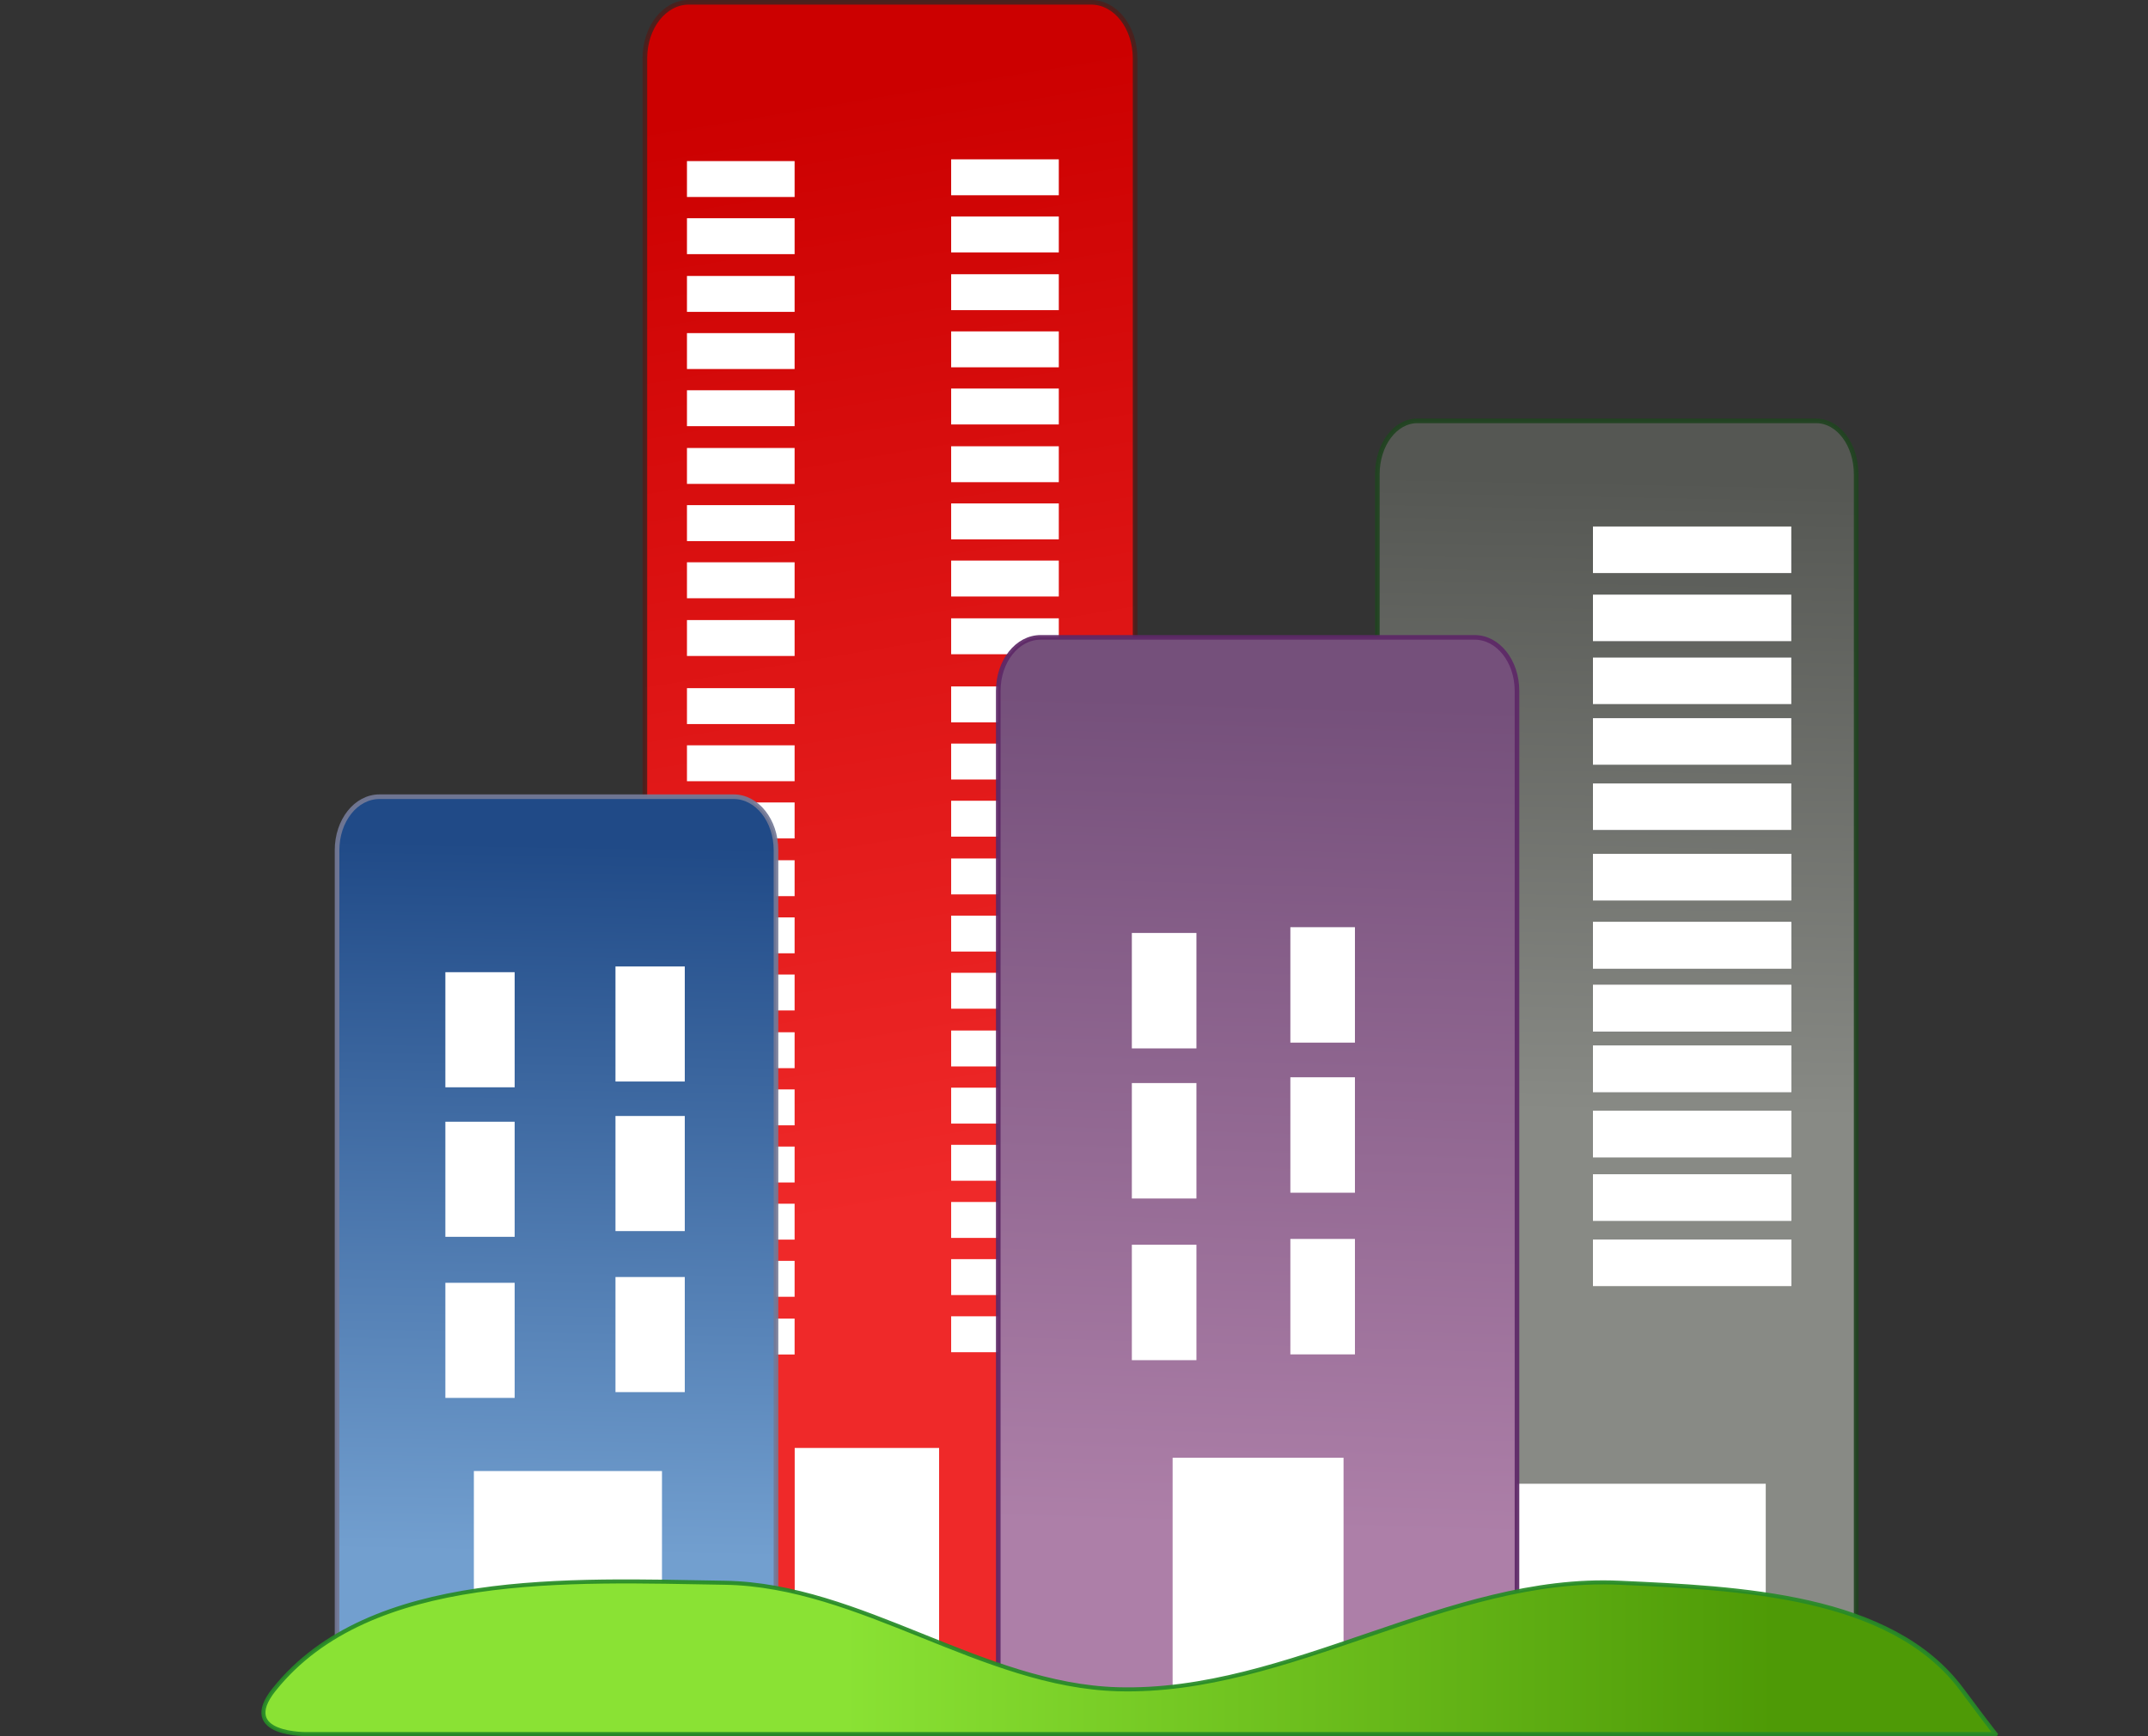 <?xml version="1.0" encoding="UTF-8" standalone="no"?>
<svg
   viewBox="0 0 371.967 300.725"
   version="1.1"
   id="svg195"
   sodipodi:docname="building.svg"
   width="371.967"
   height="300.725"
   inkscape:version="1.1 (c68e22c387, 2021-05-23)"
   xmlns:inkscape="http://www.inkscape.org/namespaces/inkscape"
   xmlns:sodipodi="http://sodipodi.sourceforge.net/DTD/sodipodi-0.dtd"
   xmlns="http://www.w3.org/2000/svg"
   xmlns:svg="http://www.w3.org/2000/svg">
  <rect x="0" y="0" width="371.967" height="300.725" fill="#333333" stroke="none"/>
  <sodipodi:namedview
     id="namedview197"
     pagecolor="#ffffff"
     bordercolor="#666666"
     borderopacity="1.0"
     inkscape:pageshadow="2"
     inkscape:pageopacity="0.0"
     inkscape:pagecheckerboard="0"
     showgrid="false"
     inkscape:zoom="1.0288404"
     inkscape:cx="184.67394"
     inkscape:cy="56.860133"
     inkscape:window-width="2560"
     inkscape:window-height="1361"
     inkscape:window-x="-9"
     inkscape:window-y="-9"
     inkscape:window-maximized="1"
     inkscape:current-layer="svg195" />
  <defs
     id="defs27">
    <linearGradient
       id="e"
       x1="261.5"
       x2="100.6"
       gradientUnits="userSpaceOnUse">
      <stop
         stop-color="#4e9a06"
         offset="0"
         id="stop2" />
      <stop
         stop-color="#8ae234"
         offset="1"
         id="stop4" />
    </linearGradient>
    <linearGradient
       id="d"
       x1="156.87"
       x2="152.52"
       y1="1925"
       y2="2068.8"
       gradientUnits="userSpaceOnUse">
      <stop
         stop-color="#75507b"
         offset="0"
         id="stop7" />
      <stop
         stop-color="#ad7fa8"
         offset="1"
         id="stop9" />
    </linearGradient>
    <linearGradient
       id="c"
       x1="103.49"
       x2="135.09"
       y1="1819.3"
       y2="2009.9"
       gradientUnits="userSpaceOnUse">
      <stop
         stop-color="#c00"
         offset="0"
         id="stop12" />
      <stop
         stop-color="#ef2929"
         offset="1"
         id="stop14" />
    </linearGradient>
    <linearGradient
       id="b"
       x1="27.235"
       x2="25.056"
       y1="1950"
       y2="2073.1"
       gradientUnits="userSpaceOnUse">
      <stop
         stop-color="#204a87"
         offset="0"
         id="stop17" />
      <stop
         stop-color="#729fcf"
         offset="1"
         id="stop19" />
    </linearGradient>
    <linearGradient
       id="a"
       x1="214.61"
       x2="212.43"
       y1="1886.8"
       y2="1996.9"
       gradientUnits="userSpaceOnUse">
      <stop
         stop-color="#555753"
         offset="0"
         id="stop22" />
      <stop
         stop-color="#888a85"
         offset="1"
         id="stop24" />
    </linearGradient>
  </defs>
  <g
     transform="translate(45.621,-1804.3)"
     id="g193">
    <path
       d="m 199.82,1877.2 c -3.832,0 -6.929,4.121 -6.929,9.268 v 212.22 h 82.918 v -212.22 c 0,-5.147 -3.097,-9.268 -6.929,-9.268 h -69.059 z"
       fill="url(#a)"
       stroke="#214321"
       stroke-linecap="square"
       stroke-linejoin="bevel"
       stroke-opacity="0.923"
       stroke-width="0.8"
       id="path29"
       style="fill:url(#a)" />
    <path
       d="m 73.658,1804.7 c -4.207,0 -7.607,4.32 -7.607,9.715 v 285.43 h 84.892 v -285.43 c 0,-5.396 -3.4,-9.715 -7.607,-9.715 z"
       fill="url(#c)"
       stroke="#4b201d"
       stroke-linecap="square"
       stroke-linejoin="bevel"
       stroke-opacity="0.923"
       stroke-width="0.8"
       id="path31"
       style="fill:url(#c)" />
    <path
       d="m 73.34,2012.8 h 18.64 v 6.221 H 73.34 Z"
       fill="#ffffff"
       id="path33" />
    <path
       d="m 119.09,2012.5 h 18.64 v 6.221 h -18.64 z"
       fill="#ffffff"
       id="path35" />
    <path
       d="m 73.34,2022.7 h 18.64 v 6.221 H 73.34 Z"
       fill="#ffffff"
       id="path37" />
    <path
       d="m 119.09,2022.4 h 18.64 v 6.221 h -18.64 z"
       fill="#ffffff"
       id="path39" />
    <path
       d="m 73.34,2032.7 h 18.64 v 6.221 H 73.34 Z"
       fill="#ffffff"
       id="path41" />
    <path
       d="m 119.09,2032.3 h 18.64 v 6.221 h -18.64 z"
       fill="#ffffff"
       id="path43" />
    <path
       d="m 91.996,2055.1 h 25.007 v 45.739 H 91.996 Z"
       fill="#ffffff"
       id="path45" />
    <path
       d="m 73.34,1832.2 h 18.64 v 6.221 H 73.34 Z"
       fill="#ffffff"
       id="path47" />
    <path
       d="m 119.09,1831.9 h 18.64 v 6.221 h -18.64 z"
       fill="#ffffff"
       id="path49" />
    <path
       d="m 230.23,1918.2 h 34.345 v 8.058 H 230.23 Z"
       fill="#ffffff"
       id="path51" />
    <path
       d="m 230.23,1928.7 h 34.345 v 8.058 H 230.23 Z"
       fill="#ffffff"
       id="path53" />
    <path
       d="m 230.23,1940 h 34.345 v 8.058 H 230.23 Z"
       fill="#ffffff"
       id="path55" />
    <path
       d="m 215.71,2061.3 h 44.441 v 24.385 H 215.71 Z"
       fill="#ffffff"
       id="path57" />
    <path
       d="m 230.23,1907.3 h 34.345 v 8.058 H 230.23 Z"
       fill="#ffffff"
       id="path59" />
    <path
       d="m 230.23,1895.5 h 34.345 v 8.058 H 230.23 Z"
       fill="#ffffff"
       id="path61" />
    <path
       d="m 230.23,1974.9 h 34.345 v 8.058 H 230.23 Z"
       fill="#ffffff"
       id="path63" />
    <path
       d="m 230.23,1985.4 h 34.345 v 8.058 H 230.23 Z"
       fill="#ffffff"
       id="path65" />
    <path
       d="m 230.23,1996.7 h 34.345 v 8.058 H 230.23 Z"
       fill="#ffffff"
       id="path67" />
    <path
       d="m 230.23,1964 h 34.345 v 8.058 H 230.23 Z"
       fill="#ffffff"
       id="path69" />
    <path
       d="m 230.23,1952.2 h 34.345 v 8.058 H 230.23 Z"
       fill="#ffffff"
       id="path71" />
    <path
       d="m 230.23,1974.9 h 34.345 v 8.058 H 230.23 Z"
       fill="#ffffff"
       id="path73" />
    <path
       d="m 230.23,1985.4 h 34.345 v 8.058 H 230.23 Z"
       fill="#ffffff"
       id="path75" />
    <path
       d="m 230.23,1996.7 h 34.345 v 8.058 H 230.23 Z"
       fill="#ffffff"
       id="path77" />
    <path
       d="m 230.23,1964 h 34.345 v 8.058 H 230.23 Z"
       fill="#ffffff"
       id="path79" />
    <path
       d="m 230.23,1952.2 h 34.345 v 8.058 H 230.23 Z"
       fill="#ffffff"
       id="path81" />
    <path
       d="m 230.23,2007.7 h 34.345 v 8.058 H 230.23 Z"
       fill="#ffffff"
       id="path83" />
    <path
       d="m 230.23,2019 h 34.345 v 8.058 H 230.23 Z"
       fill="#ffffff"
       id="path85" />
    <path
       d="m 230.23,2007.7 h 34.345 v 8.058 H 230.23 Z"
       fill="#ffffff"
       id="path87" />
    <path
       d="m 230.23,2019 h 34.345 v 8.058 H 230.23 Z"
       fill="#ffffff"
       id="path89" />
    <path
       d="m 73.34,1842.1 h 18.64 v 6.221 H 73.34 Z"
       fill="#ffffff"
       id="path91" />
    <path
       d="m 119.09,1841.8 h 18.64 v 6.221 h -18.64 z"
       fill="#ffffff"
       id="path93" />
    <path
       d="m 73.34,1852.1 h 18.64 v 6.221 H 73.34 Z"
       fill="#ffffff"
       id="path95" />
    <path
       d="m 119.09,1851.8 h 18.64 v 6.221 h -18.64 z"
       fill="#ffffff"
       id="path97" />
    <path
       d="m 73.34,1862 h 18.64 v 6.221 H 73.34 Z"
       fill="#ffffff"
       id="path99" />
    <path
       d="m 119.09,1861.7 h 18.64 v 6.221 h -18.64 z"
       fill="#ffffff"
       id="path101" />
    <path
       d="m 73.34,1871.9 h 18.64 v 6.221 H 73.34 Z"
       fill="#ffffff"
       id="path103" />
    <path
       d="m 119.09,1871.6 h 18.64 v 6.221 h -18.64 z"
       fill="#ffffff"
       id="path105" />
    <path
       d="m 73.34,1881.9 h 18.64 v 6.221 H 73.34 Z"
       fill="#ffffff"
       id="path107" />
    <path
       d="m 119.09,1881.6 h 18.64 v 6.221 h -18.64 z"
       fill="#ffffff"
       id="path109" />
    <path
       d="m 73.34,1891.8 h 18.64 v 6.221 H 73.34 Z"
       fill="#ffffff"
       id="path111" />
    <path
       d="m 119.09,1891.5 h 18.64 v 6.221 h -18.64 z"
       fill="#ffffff"
       id="path113" />
    <path
       d="m 73.34,1901.7 h 18.64 v 6.221 H 73.34 Z"
       fill="#ffffff"
       id="path115" />
    <path
       d="m 119.09,1901.4 h 18.64 v 6.221 h -18.64 z"
       fill="#ffffff"
       id="path117" />
    <path
       d="m 73.34,1911.7 h 18.64 v 6.221 H 73.34 Z"
       fill="#ffffff"
       id="path119" />
    <path
       d="m 119.09,1911.4 h 18.64 v 6.221 h -18.64 z"
       fill="#ffffff"
       id="path121" />
    <path
       d="m 73.34,1923.5 h 18.64 v 6.221 H 73.34 Z"
       fill="#ffffff"
       id="path123" />
    <path
       d="m 119.09,1923.2 h 18.64 v 6.221 h -18.64 z"
       fill="#ffffff"
       id="path125" />
    <path
       d="m 73.34,1933.4 h 18.64 v 6.221 H 73.34 Z"
       fill="#ffffff"
       id="path127" />
    <path
       d="m 119.09,1933.1 h 18.64 v 6.221 h -18.64 z"
       fill="#ffffff"
       id="path129" />
    <path
       d="m 73.34,1943.3 h 18.64 v 6.221 H 73.34 Z"
       fill="#ffffff"
       id="path131" />
    <path
       d="m 119.09,1943 h 18.64 v 6.221 h -18.64 z"
       fill="#ffffff"
       id="path133" />
    <path
       d="m 73.34,1953.3 h 18.64 v 6.221 H 73.34 Z"
       fill="#ffffff"
       id="path135" />
    <path
       d="m 119.09,1953 h 18.64 v 6.221 h -18.64 z"
       fill="#ffffff"
       id="path137" />
    <path
       d="m 73.34,1963.2 h 18.64 v 6.221 H 73.34 Z"
       fill="#ffffff"
       id="path139" />
    <path
       d="m 119.09,1962.9 h 18.64 v 6.221 h -18.64 z"
       fill="#ffffff"
       id="path141" />
    <path
       d="m 73.34,1973.1 h 18.64 v 6.221 H 73.34 Z"
       fill="#ffffff"
       id="path143" />
    <path
       d="m 119.09,1972.8 h 18.64 v 6.221 h -18.64 z"
       fill="#ffffff"
       id="path145" />
    <path
       d="m 73.34,1983.1 h 18.64 v 6.221 H 73.34 Z"
       fill="#ffffff"
       id="path147" />
    <path
       d="m 119.09,1982.8 h 18.64 v 6.221 h -18.64 z"
       fill="#ffffff"
       id="path149" />
    <path
       d="m 73.34,1993 h 18.64 v 6.221 H 73.34 Z"
       fill="#ffffff"
       id="path151" />
    <path
       d="m 119.09,1992.7 h 18.64 v 6.221 h -18.64 z"
       fill="#ffffff"
       id="path153" />
    <path
       d="m 73.34,2002.9 h 18.64 v 6.221 H 73.34 Z"
       fill="#ffffff"
       id="path155" />
    <path
       d="m 119.09,2002.6 h 18.64 v 6.221 h -18.64 z"
       fill="#ffffff"
       id="path157" />
    <path
       d="m 20.089,1942.3 c -4.06,0 -7.342,4.121 -7.342,9.268 v 151.61 c 0,0.188 0.022,0.362 0.031,0.547 h 75.946 c 0.009,-0.185 0.031,-0.36 0.031,-0.547 v -151.61 c 0,-5.147 -3.281,-9.268 -7.342,-9.268 h -61.325 z"
       fill="url(#b)"
       stroke="#747997"
       stroke-linecap="square"
       stroke-linejoin="bevel"
       stroke-opacity="0.923"
       stroke-width="0.8"
       id="path159"
       style="fill:url(#b)" />
    <path
       d="m 31.502,1972.7 h 12.001 v 19.936 H 31.502 Z"
       fill="#ffffff"
       id="path161" />
    <path
       d="m 60.96,1971.7 h 12.001 v 19.936 H 60.96 Z"
       fill="#ffffff"
       id="path163" />
    <path
       d="m 31.502,1998.6 h 12.001 v 19.936 H 31.502 Z"
       fill="#ffffff"
       id="path165" />
    <path
       d="m 60.96,1997.6 h 12.001 v 19.936 H 60.96 Z"
       fill="#ffffff"
       id="path167" />
    <path
       d="m 31.502,2026.5 h 12.001 v 19.936 H 31.502 Z"
       fill="#ffffff"
       id="path169" />
    <path
       d="m 60.96,2025.5 h 12.001 v 19.936 H 60.96 Z"
       fill="#ffffff"
       id="path171" />
    <path
       d="m 36.438,2059.1 h 32.575 v 42.719 H 36.438 Z"
       fill="#ffffff"
       id="path173" />
    <path
       d="m 134.59,1914.7 c -4.06,0 -7.342,4.121 -7.342,9.268 v 174.13 c 0,0.617 0.065,1.216 0.154,1.799 h 89.519 c 0.09,-0.583 0.154,-1.181 0.154,-1.799 v -174.13 c 0,-5.147 -3.281,-9.268 -7.342,-9.268 h -75.144 z"
       fill="url(#d)"
       stroke="#5d2967"
       stroke-linecap="square"
       stroke-linejoin="bevel"
       stroke-opacity="0.923"
       stroke-width="0.8"
       id="path175"
       style="fill:url(#d)" />
    <path
       d="m 150.38,1965.9 h 11.182 v 19.997 H 150.38 Z"
       fill="#ffffff"
       id="path177" />
    <path
       d="m 177.83,1964.9 h 11.182 v 19.997 H 177.83 Z"
       fill="#ffffff"
       id="path179" />
    <path
       d="m 150.38,1991.9 h 11.182 v 19.997 H 150.38 Z"
       fill="#ffffff"
       id="path181" />
    <path
       d="m 177.83,1990.9 h 11.182 v 19.997 H 177.83 Z"
       fill="#ffffff"
       id="path183" />
    <path
       d="m 150.38,2019.9 h 11.182 v 19.997 H 150.38 Z"
       fill="#ffffff"
       id="path185" />
    <path
       d="m 177.83,2018.9 h 11.182 v 19.997 H 177.83 Z"
       fill="#ffffff"
       id="path187" />
    <path
       d="m 157.44,2056.8 h 29.599 v 42.052 H 157.44 Z"
       fill="#ffffff"
       id="path189" />
    <path
       d="m 1.889,2096.9 c 16.547,-20.654 51.25,-18.876 77.982,-18.447 23.546,0.378 44.572,17.798 68.111,18.447 29.611,0.817 57.276,-19.816 86.866,-18.447 20.686,0.957 46.992,2.014 59.227,18.447 6.221,8.355 5.923,7.767 5.923,7.767 H 7.807 c 0,0 -12.44,0.367 -5.923,-7.767 z"
       fill="url(#e)"
       stroke="#278b27"
       stroke-linecap="square"
       stroke-linejoin="bevel"
       stroke-opacity="0.923"
       stroke-width="0.7"
       id="path191"
       style="fill:url(#e)" />
  </g>
  <g
     id="g715"
     transform="matrix(0.209,0,0,0.569,-619.234,-226.447)">
    <polygon
       fill="#3aaa35"
       points="736.728,864.547 786.728,824.546 1337.092,824.546 1387.092,864.547 "
       id="polygon469" />
    <rect
       x="803.983"
       y="505.566"
       fill="#f4ddb8"
       width="512.589"
       height="325.271"
       id="rect471" />
    <polygon
       fill="#ec6642"
       points="1306.711,374.253 1362.28,519.789 761.539,519.789 817.109,374.253 "
       id="polygon473" />
    <g
       id="g479">
      <rect
         x="1012.721"
         y="676.955"
         fill="#7b6a58"
         width="98.377"
         height="153.882"
         id="rect475" />
      <circle
         fill="#f39200"
         cx="1061.91"
         cy="759.565"
         r="5.669"
         id="circle477" />
    </g>
    <g
       id="g519">
      <g
         id="g495">
        <g
           id="g485">
          <rect
             x="830.853"
             y="540.52"
             fill="#36a9e1"
             width="145.723"
             height="119.039"
             id="rect481" />
          <path
             fill="#7b6a58"
             d="M 979.411,662.393 H 828.018 V 537.685 h 151.393 z m -145.723,-5.67 H 973.741 V 543.355 H 833.688 Z"
             id="path483" />
        </g>
        <g
           id="g489">
          <rect
             x="830.853"
             y="594.371"
             fill="#7b6a58"
             width="145.723"
             height="11.338"
             id="rect487" />
        </g>
        <g
           id="g493">
          <rect
             x="898.045"
             y="540.52"
             fill="#7b6a58"
             width="11.338"
             height="119.038"
             id="rect491" />
        </g>
      </g>
      <path
         fill="#ffffff"
         d="m 880.374,610.821 c 0,0 0.221,0.29 0.609,0.799 0.374,0.518 0.972,1.213 1.574,2.127 1.24,1.804 2.893,4.208 4.546,6.613 1.653,2.405 3.306,4.809 4.546,6.613 0.635,0.892 1.072,1.697 1.422,2.232 0.336,0.544 0.528,0.854 0.528,0.854 0,0 -0.221,-0.291 -0.608,-0.799 -0.374,-0.517 -0.969,-1.215 -1.575,-2.127 -1.24,-1.804 -2.893,-4.208 -4.546,-6.613 -1.653,-2.405 -3.306,-4.809 -4.546,-6.613 -0.638,-0.889 -1.072,-1.697 -1.422,-2.232 -0.336,-0.543 -0.528,-0.854 -0.528,-0.854 z"
         id="path497" />
      <path
         fill="#ffffff"
         d="m 876.024,607.638 c 0,0 0.33,0.42 0.908,1.154 0.286,0.37 0.633,0.818 1.031,1.333 0.404,0.511 0.85,1.093 1.288,1.762 1.821,2.628 4.249,6.131 6.677,9.635 2.428,3.504 4.856,7.007 6.677,9.635 0.472,0.645 0.856,1.27 1.192,1.827 0.341,0.554 0.637,1.036 0.882,1.434 0.489,0.795 0.768,1.249 0.768,1.249 0,0 -0.328,-0.422 -0.901,-1.16 -0.287,-0.369 -0.635,-0.817 -1.034,-1.331 -0.404,-0.511 -0.855,-1.09 -1.293,-1.759 -1.821,-2.628 -4.249,-6.131 -6.677,-9.635 -2.428,-3.504 -4.856,-7.007 -6.677,-9.635 -0.473,-0.645 -0.861,-1.267 -1.197,-1.824 -0.342,-0.553 -0.639,-1.035 -0.885,-1.432 -0.483,-0.797 -0.759,-1.253 -0.759,-1.253 z"
         id="path499" />
      <path
         fill="#ffffff"
         d="m 841.387,559.573 c 0,0 0.361,0.464 0.993,1.277 0.312,0.409 0.692,0.905 1.127,1.474 0.441,0.565 0.929,1.209 1.408,1.948 1.99,2.906 4.644,6.78 7.297,10.655 2.653,3.875 5.307,7.749 7.297,10.655 0.516,0.714 0.935,1.405 1.303,2.02 0.372,0.612 0.697,1.146 0.964,1.585 0.534,0.879 0.84,1.381 0.84,1.381 0,0 -0.358,-0.466 -0.984,-1.282 -0.313,-0.408 -0.694,-0.903 -1.13,-1.472 -0.441,-0.565 -0.934,-1.206 -1.413,-1.945 -1.99,-2.906 -4.644,-6.78 -7.297,-10.655 -2.654,-3.875 -5.307,-7.749 -7.297,-10.655 -0.517,-0.714 -0.941,-1.401 -1.308,-2.017 -0.373,-0.611 -0.699,-1.144 -0.967,-1.583 -0.53,-0.882 -0.833,-1.386 -0.833,-1.386 z"
         id="path501" />
      <path
         fill="#ffffff"
         d="m 844.354,567.706 c 0,0 1.125,1.546 2.759,3.902 1.62,2.365 3.78,5.519 5.94,8.673 2.16,3.154 4.32,6.308 5.94,8.673 0.817,1.178 1.453,2.19 1.919,2.885 0.46,0.699 0.722,1.098 0.722,1.098 0,0 -0.277,-0.389 -0.763,-1.07 -0.479,-0.686 -1.193,-1.644 -1.996,-2.832 -1.62,-2.365 -3.78,-5.519 -5.94,-8.673 -2.16,-3.154 -4.32,-6.308 -5.94,-8.673 -1.607,-2.375 -2.641,-3.983 -2.641,-3.983 z"
         id="path503" />
      <path
         fill="#ffffff"
         d="m 841.387,549.839 c 0,0 0.776,1.087 1.884,2.753 1.095,1.675 2.554,3.908 4.014,6.142 1.46,2.233 2.919,4.467 4.014,6.142 0.555,0.833 0.971,1.557 1.284,2.049 0.306,0.497 0.481,0.781 0.481,0.781 0,0 -0.19,-0.274 -0.522,-0.754 -0.326,-0.484 -0.822,-1.156 -1.362,-1.999 -1.095,-1.675 -2.554,-3.908 -4.014,-6.142 -1.46,-2.233 -2.919,-4.467 -4.014,-6.142 -1.081,-1.683 -1.765,-2.83 -1.765,-2.83 z"
         id="path505" />
      <path
         fill="#ffffff"
         d="m 926.029,550.959 c 0,0 1.472,2.062 3.626,5.193 2.14,3.14 4.994,7.327 7.848,11.513 2.854,4.187 5.708,8.373 7.848,11.513 1.078,1.565 1.93,2.9 2.548,3.82 0.612,0.925 0.961,1.453 0.961,1.453 0,0 -0.364,-0.518 -1.001,-1.425 -0.631,-0.912 -1.562,-2.193 -2.625,-3.768 -2.14,-3.14 -4.994,-7.327 -7.848,-11.513 -2.854,-4.187 -5.708,-8.373 -7.848,-11.513 -2.127,-3.148 -3.509,-5.273 -3.509,-5.273 z"
         id="path507" />
      <path
         fill="#ffffff"
         d="m 915.521,564.899 c 0,0 1.178,1.638 2.901,4.126 1.712,2.494 3.995,5.82 6.279,9.146 2.283,3.326 4.566,6.652 6.279,9.146 0.862,1.243 1.544,2.304 2.038,3.035 0.489,0.734 0.769,1.154 0.769,1.154 0,0 -0.291,-0.412 -0.801,-1.132 -0.505,-0.724 -1.25,-1.742 -2.1,-2.993 -1.712,-2.494 -3.996,-5.82 -6.279,-9.146 -2.283,-3.326 -4.566,-6.652 -6.279,-9.146 -1.702,-2.503 -2.807,-4.19 -2.807,-4.19 z"
         id="path509" />
      <path
         fill="#ffffff"
         d="m 921.551,577.118 c 0,0 0.696,0.974 1.714,2.453 1.012,1.483 2.36,3.46 3.709,5.438 1.349,1.977 2.698,3.955 3.709,5.438 0.509,0.739 0.912,1.37 1.204,1.804 0.289,0.437 0.454,0.686 0.454,0.686 0,0 -0.172,-0.245 -0.473,-0.673 -0.298,-0.431 -0.738,-1.036 -1.241,-1.78 -1.012,-1.483 -2.361,-3.46 -3.709,-5.438 -1.349,-1.977 -2.698,-3.955 -3.709,-5.438 -1.005,-1.486 -1.658,-2.49 -1.658,-2.49 z"
         id="path511" />
      <path
         fill="#ffffff"
         d="m 926.029,555.514 c 0,0 1.253,1.74 3.076,4.387 1.811,2.656 4.225,6.198 6.639,9.74 2.414,3.542 4.829,7.083 6.639,9.74 0.913,1.323 1.628,2.457 2.15,3.236 0.515,0.784 0.81,1.231 0.81,1.231 0,0 -0.309,-0.438 -0.85,-1.204 -0.534,-0.771 -1.328,-1.85 -2.226,-3.184 -1.811,-2.656 -4.225,-6.198 -6.639,-9.74 -2.414,-3.542 -4.829,-7.083 -6.639,-9.74 -1.798,-2.664 -2.96,-4.466 -2.96,-4.466 z"
         id="path513" />
      <path
         fill="#ffffff"
         d="m 911.894,616.169 c 0,0 0.317,0.433 0.871,1.19 0.54,0.767 1.377,1.817 2.264,3.158 1.811,2.656 4.225,6.198 6.639,9.74 2.414,3.542 4.829,7.083 6.639,9.74 0.92,1.318 1.596,2.479 2.111,3.262 0.503,0.792 0.79,1.245 0.79,1.245 0,0 -0.316,-0.433 -0.87,-1.19 -0.541,-0.766 -1.374,-1.819 -2.265,-3.157 -1.811,-2.656 -4.225,-6.198 -6.639,-9.74 -2.414,-3.542 -4.829,-7.083 -6.639,-9.74 -0.924,-1.316 -1.596,-2.479 -2.112,-3.262 -0.502,-0.793 -0.789,-1.246 -0.789,-1.246 z"
         id="path515" />
      <path
         fill="#ffffff"
         d="m 915.521,617.981 c 0,0 0.365,0.491 1.003,1.35 0.319,0.429 0.707,0.951 1.152,1.549 0.451,0.594 0.949,1.271 1.447,2.041 2.055,3.036 4.796,7.083 7.536,11.131 2.74,4.047 5.481,8.095 7.536,11.13 1.05,1.503 1.787,2.848 2.368,3.746 0.561,0.911 0.882,1.432 0.882,1.432 0,0 -0.365,-0.491 -1.003,-1.35 -0.618,-0.873 -1.593,-2.057 -2.599,-3.59 -2.055,-3.036 -4.796,-7.083 -7.536,-11.131 -2.74,-4.047 -5.481,-8.095 -7.536,-11.13 -0.53,-0.748 -0.974,-1.462 -1.358,-2.101 -0.39,-0.635 -0.731,-1.189 -1.011,-1.645 -0.561,-0.91 -0.881,-1.432 -0.881,-1.432 z"
         id="path517" />
    </g>
    <g
       id="g555">
      <g
         id="g535">
        <g
           id="g525">
          <rect
             x="830.853"
             y="692.843"
             fill="#36a9e1"
             width="145.723"
             height="119.039"
             id="rect521" />
          <path
             fill="#7b6a58"
             d="M 979.411,814.717 H 828.018 V 690.009 h 151.393 z m -145.723,-5.67 H 973.741 V 695.678 H 833.688 Z"
             id="path523" />
        </g>
        <g
           id="g529">
          <rect
             x="830.853"
             y="746.694"
             fill="#7b6a58"
             width="145.723"
             height="11.338"
             id="rect527" />
        </g>
        <g
           id="g533">
          <rect
             x="898.045"
             y="692.844"
             fill="#7b6a58"
             width="11.338"
             height="119.038"
             id="rect531" />
        </g>
      </g>
      <path
         fill="#ffffff"
         d="m 934.098,761.167 c 0,0 0.253,0.381 0.695,1.047 0.429,0.674 1.104,1.6 1.804,2.777 1.434,2.334 3.346,5.447 5.259,8.56 1.912,3.113 3.824,6.225 5.259,8.56 0.731,1.159 1.255,2.177 1.662,2.865 0.395,0.695 0.62,1.093 0.62,1.093 0,0 -0.253,-0.381 -0.695,-1.047 -0.43,-0.674 -1.101,-1.601 -1.804,-2.777 -1.434,-2.334 -3.346,-5.447 -5.259,-8.56 -1.912,-3.113 -3.824,-6.225 -5.259,-8.56 -0.734,-1.157 -1.255,-2.177 -1.662,-2.864 -0.395,-0.696 -0.62,-1.094 -0.62,-1.094 z"
         id="path537" />
      <path
         fill="#ffffff"
         d="m 934.098,765.234 c 0,0 0.389,0.601 1.069,1.652 0.667,1.059 1.681,2.535 2.789,4.373 2.25,3.655 5.249,8.529 8.248,13.403 2.999,4.874 5.999,9.748 8.248,13.403 1.138,1.819 2.002,3.387 2.647,4.461 0.632,1.081 0.994,1.698 0.994,1.698 0,0 -0.388,-0.601 -1.068,-1.652 -0.668,-1.059 -1.678,-2.537 -2.789,-4.373 -2.25,-3.655 -5.249,-8.529 -8.248,-13.403 -2.999,-4.874 -5.999,-9.748 -8.248,-13.403 -1.142,-1.817 -2.002,-3.387 -2.647,-4.46 -0.634,-1.082 -0.995,-1.699 -0.995,-1.699 z"
         id="path539" />
      <path
         fill="#ffffff"
         d="m 857.466,771.473 c 0,0 0.357,0.526 0.983,1.448 0.613,0.929 1.548,2.219 2.562,3.835 2.063,3.211 4.813,7.492 7.563,11.773 2.75,4.281 5.501,8.562 7.563,11.773 1.045,1.597 1.832,2.981 2.422,3.925 0.578,0.952 0.909,1.495 0.909,1.495 0,0 -0.357,-0.526 -0.982,-1.448 -0.613,-0.929 -1.545,-2.22 -2.563,-3.834 -2.063,-3.211 -4.813,-7.492 -7.563,-11.773 -2.75,-4.281 -5.501,-8.562 -7.563,-11.773 -1.048,-1.595 -1.832,-2.981 -2.423,-3.925 -0.578,-0.952 -0.908,-1.496 -0.908,-1.496 z"
         id="path541" />
      <path
         fill="#ffffff"
         d="m 857.466,766.577 c 0,0 0.3,0.437 0.825,1.202 0.512,0.773 1.304,1.839 2.146,3.187 1.718,2.674 4.009,6.24 6.3,9.806 2.291,3.566 4.582,7.132 6.3,9.806 0.872,1.329 1.516,2.489 2.006,3.277 0.478,0.795 0.751,1.249 0.751,1.249 0,0 -0.3,-0.437 -0.824,-1.202 -0.513,-0.773 -1.301,-1.841 -2.147,-3.186 -1.718,-2.674 -4.009,-6.24 -6.3,-9.806 -2.291,-3.566 -4.582,-7.132 -6.3,-9.806 -0.876,-1.326 -1.516,-2.489 -2.006,-3.276 -0.478,-0.797 -0.751,-1.251 -0.751,-1.251 z"
         id="path543" />
      <path
         fill="#ffffff"
         d="m 866.63,699.558 c 0,0 0.3,0.437 0.825,1.202 0.512,0.773 1.304,1.839 2.146,3.187 1.718,2.674 4.009,6.24 6.3,9.806 2.291,3.566 4.582,7.132 6.3,9.806 0.872,1.329 1.516,2.489 2.006,3.277 0.478,0.795 0.751,1.249 0.751,1.249 0,0 -0.3,-0.437 -0.824,-1.202 -0.513,-0.773 -1.301,-1.841 -2.147,-3.186 -1.718,-2.674 -4.009,-6.24 -6.3,-9.806 -2.291,-3.566 -4.582,-7.132 -6.3,-9.806 -0.876,-1.326 -1.516,-2.489 -2.006,-3.276 -0.479,-0.797 -0.751,-1.251 -0.751,-1.251 z"
         id="path545" />
      <path
         fill="#ffffff"
         d="m 871.917,710.939 c 0,0 0.3,0.437 0.825,1.202 0.512,0.773 1.304,1.839 2.146,3.187 1.718,2.674 4.009,6.24 6.3,9.806 2.291,3.566 4.582,7.132 6.3,9.806 0.872,1.329 1.516,2.489 2.006,3.277 0.478,0.795 0.751,1.249 0.751,1.249 0,0 -0.3,-0.437 -0.824,-1.202 -0.513,-0.773 -1.301,-1.841 -2.147,-3.186 -1.718,-2.674 -4.009,-6.24 -6.3,-9.806 -2.291,-3.566 -4.582,-7.132 -6.3,-9.806 -0.876,-1.326 -1.516,-2.489 -2.006,-3.276 -0.478,-0.797 -0.751,-1.251 -0.751,-1.251 z"
         id="path547" />
      <path
         fill="#ffffff"
         d="m 931.069,697.704 c 0,0 0.3,0.437 0.825,1.202 0.512,0.773 1.304,1.839 2.146,3.187 1.718,2.674 4.009,6.24 6.3,9.806 2.291,3.566 4.582,7.132 6.3,9.806 0.872,1.329 1.516,2.489 2.006,3.277 0.478,0.795 0.751,1.249 0.751,1.249 0,0 -0.3,-0.437 -0.824,-1.202 -0.513,-0.773 -1.301,-1.841 -2.147,-3.186 -1.718,-2.674 -4.009,-6.24 -6.3,-9.806 -2.291,-3.566 -4.582,-7.132 -6.3,-9.806 -0.876,-1.326 -1.516,-2.489 -2.006,-3.276 -0.478,-0.796 -0.751,-1.251 -0.751,-1.251 z"
         id="path549" />
      <path
         fill="#ffffff"
         d="m 938.686,706.086 c 0,0 0.3,0.437 0.825,1.202 0.512,0.773 1.304,1.839 2.146,3.187 1.718,2.674 4.009,6.24 6.3,9.806 2.291,3.566 4.582,7.132 6.3,9.806 0.872,1.329 1.516,2.489 2.006,3.277 0.478,0.795 0.751,1.249 0.751,1.249 0,0 -0.3,-0.437 -0.824,-1.202 -0.513,-0.773 -1.301,-1.841 -2.147,-3.186 -1.718,-2.674 -4.009,-6.24 -6.3,-9.806 -2.291,-3.566 -4.582,-7.132 -6.3,-9.806 -0.876,-1.326 -1.516,-2.489 -2.006,-3.276 -0.478,-0.797 -0.751,-1.251 -0.751,-1.251 z"
         id="path551" />
      <path
         fill="#ffffff"
         d="m 948.93,716.87 c 0,0 0.3,0.437 0.825,1.202 0.512,0.773 1.304,1.839 2.146,3.187 1.718,2.674 4.009,6.24 6.3,9.806 2.291,3.566 4.582,7.132 6.3,9.806 0.872,1.329 1.516,2.489 2.006,3.277 0.478,0.795 0.751,1.249 0.751,1.249 0,0 -0.3,-0.437 -0.824,-1.202 -0.513,-0.773 -1.301,-1.841 -2.147,-3.186 -1.718,-2.674 -4.009,-6.24 -6.3,-9.806 -2.291,-3.566 -4.582,-7.132 -6.3,-9.806 -0.876,-1.326 -1.516,-2.489 -2.006,-3.276 -0.479,-0.797 -0.751,-1.251 -0.751,-1.251 z"
         id="path553" />
    </g>
    <g
       id="g589">
      <g
         id="g571">
        <g
           id="g561">
          <rect
             x="1147.244"
             y="692.843"
             fill="#36a9e1"
             width="145.723"
             height="119.039"
             id="rect557" />
          <path
             fill="#7b6a58"
             d="M 1295.801,814.717 H 1144.408 V 690.009 h 151.393 z m -145.722,-5.67 h 140.053 V 695.678 h -140.053 z"
             id="path559" />
        </g>
        <g
           id="g565">
          <rect
             x="1144.363"
             y="746.694"
             fill="#7b6a58"
             width="145.723"
             height="11.338"
             id="rect563" />
        </g>
        <g
           id="g569">
          <rect
             x="1211.555"
             y="692.844"
             fill="#7b6a58"
             width="11.338"
             height="119.038"
             id="rect567" />
        </g>
      </g>
      <path
         fill="#ffffff"
         d="m 1248.438,701.481 c 0,0 0.382,0.591 1.05,1.624 0.655,1.041 1.652,2.492 2.739,4.299 2.208,3.594 5.152,8.385 8.096,13.177 2.944,4.792 5.888,9.583 8.096,13.177 1.117,1.789 1.964,3.331 2.597,4.386 0.62,1.063 0.974,1.67 0.974,1.67 0,0 -0.381,-0.591 -1.049,-1.624 -0.656,-1.041 -1.649,-2.493 -2.739,-4.299 -2.208,-3.594 -5.152,-8.385 -8.096,-13.177 -2.944,-4.792 -5.888,-9.583 -8.096,-13.177 -1.121,-1.787 -1.964,-3.331 -2.597,-4.386 -0.621,-1.062 -0.975,-1.67 -0.975,-1.67 z"
         id="path573" />
      <path
         fill="#ffffff"
         d="m 1243.509,700.121 c 0,0 0.253,0.381 0.695,1.047 0.429,0.674 1.104,1.6 1.804,2.777 1.434,2.334 3.346,5.447 5.259,8.56 1.912,3.113 3.824,6.225 5.259,8.56 0.731,1.159 1.255,2.177 1.662,2.865 0.395,0.695 0.62,1.093 0.62,1.093 0,0 -0.253,-0.381 -0.695,-1.047 -0.43,-0.674 -1.101,-1.601 -1.804,-2.777 -1.434,-2.334 -3.346,-5.447 -5.259,-8.56 -1.912,-3.113 -3.824,-6.225 -5.259,-8.56 -0.734,-1.157 -1.255,-2.177 -1.662,-2.864 -0.394,-0.696 -0.62,-1.094 -0.62,-1.094 z"
         id="path575" />
      <path
         fill="#ffffff"
         d="m 1182.173,696.802 c 0,0 0.253,0.381 0.695,1.047 0.429,0.674 1.104,1.6 1.804,2.777 1.434,2.334 3.346,5.447 5.259,8.56 1.912,3.113 3.824,6.225 5.259,8.56 0.731,1.159 1.255,2.177 1.662,2.865 0.395,0.695 0.62,1.093 0.62,1.093 0,0 -0.253,-0.381 -0.695,-1.047 -0.43,-0.674 -1.101,-1.601 -1.804,-2.777 -1.434,-2.334 -3.346,-5.447 -5.259,-8.56 -1.912,-3.113 -3.824,-6.225 -5.259,-8.56 -0.734,-1.157 -1.255,-2.177 -1.662,-2.864 -0.394,-0.696 -0.62,-1.094 -0.62,-1.094 z"
         id="path577" />
      <path
         fill="#ffffff"
         d="m 1174.524,782.15 c 0,0 0.253,0.381 0.695,1.047 0.429,0.674 1.104,1.6 1.804,2.777 1.434,2.334 3.346,5.447 5.259,8.56 1.912,3.113 3.824,6.225 5.259,8.56 0.731,1.159 1.255,2.177 1.662,2.865 0.395,0.695 0.62,1.093 0.62,1.093 0,0 -0.253,-0.381 -0.695,-1.047 -0.43,-0.674 -1.101,-1.601 -1.804,-2.777 -1.434,-2.334 -3.346,-5.447 -5.259,-8.56 -1.912,-3.113 -3.824,-6.225 -5.259,-8.56 -0.734,-1.157 -1.255,-2.177 -1.662,-2.864 -0.394,-0.697 -0.62,-1.094 -0.62,-1.094 z"
         id="path579" />
      <path
         fill="#ffffff"
         d="m 1173.271,776.537 c 0,0 0.253,0.381 0.695,1.047 0.429,0.674 1.104,1.6 1.804,2.777 1.434,2.334 3.346,5.447 5.259,8.56 1.912,3.113 3.824,6.225 5.259,8.56 0.731,1.159 1.255,2.177 1.662,2.865 0.395,0.695 0.62,1.093 0.62,1.093 0,0 -0.253,-0.381 -0.695,-1.047 -0.43,-0.674 -1.101,-1.601 -1.804,-2.777 -1.434,-2.334 -3.346,-5.447 -5.259,-8.56 -1.912,-3.113 -3.824,-6.225 -5.259,-8.56 -0.734,-1.157 -1.255,-2.177 -1.662,-2.864 -0.395,-0.696 -0.62,-1.094 -0.62,-1.094 z"
         id="path581" />
      <path
         fill="#ffffff"
         d="m 1266.522,769.7 c 0,0 0.253,0.381 0.695,1.047 0.429,0.674 1.104,1.6 1.804,2.777 1.434,2.334 3.346,5.447 5.259,8.56 1.912,3.113 3.824,6.225 5.259,8.56 0.731,1.159 1.255,2.177 1.662,2.865 0.395,0.695 0.62,1.093 0.62,1.093 0,0 -0.253,-0.381 -0.695,-1.047 -0.43,-0.674 -1.101,-1.601 -1.804,-2.777 -1.434,-2.334 -3.346,-5.447 -5.259,-8.56 -1.912,-3.113 -3.824,-6.225 -5.259,-8.56 -0.734,-1.157 -1.255,-2.177 -1.662,-2.864 -0.395,-0.697 -0.62,-1.094 -0.62,-1.094 z"
         id="path583" />
      <path
         fill="#ffffff"
         d="m 1269.091,777.825 c 0,0 0.253,0.381 0.695,1.047 0.429,0.674 1.104,1.6 1.804,2.777 1.434,2.334 3.346,5.447 5.259,8.56 1.912,3.113 3.824,6.225 5.259,8.56 0.731,1.159 1.255,2.177 1.662,2.865 0.395,0.695 0.62,1.093 0.62,1.093 0,0 -0.253,-0.381 -0.695,-1.047 -0.43,-0.674 -1.101,-1.601 -1.804,-2.777 -1.434,-2.334 -3.346,-5.447 -5.259,-8.56 -1.912,-3.113 -3.824,-6.225 -5.259,-8.56 -0.734,-1.157 -1.255,-2.177 -1.662,-2.864 -0.395,-0.696 -0.62,-1.094 -0.62,-1.094 z"
         id="path585" />
      <path
         fill="#ffffff"
         d="m 1185.998,697.82 c 0,0 0.372,0.566 1.024,1.557 0.639,0.999 1.611,2.389 2.67,4.124 2.151,3.449 5.02,8.048 7.888,12.647 2.868,4.599 5.737,9.198 7.888,12.647 1.089,1.716 1.913,3.199 2.528,4.212 0.604,1.021 0.949,1.604 0.949,1.604 0,0 -0.372,-0.566 -1.023,-1.558 -0.639,-0.999 -1.608,-2.391 -2.67,-4.124 -2.151,-3.449 -5.02,-8.048 -7.888,-12.647 -2.868,-4.599 -5.737,-9.198 -7.888,-12.647 -1.093,-1.714 -1.913,-3.199 -2.529,-4.212 -0.604,-1.02 -0.949,-1.603 -0.949,-1.603 z"
         id="path587" />
    </g>
    <g
       id="g625">
      <g
         id="g605">
        <g
           id="g595">
          <rect
             x="1147.244"
             y="540.52"
             fill="#36a9e1"
             width="145.723"
             height="119.039"
             id="rect591" />
          <path
             fill="#7b6a58"
             d="M 1295.801,662.393 H 1144.408 V 537.685 h 151.393 z m -145.722,-5.67 h 140.053 V 543.355 h -140.053 z"
             id="path593" />
        </g>
        <g
           id="g599">
          <rect
             x="1144.363"
             y="594.371"
             fill="#7b6a58"
             width="145.723"
             height="11.338"
             id="rect597" />
        </g>
        <g
           id="g603">
          <rect
             x="1211.555"
             y="540.52"
             fill="#7b6a58"
             width="11.338"
             height="119.038"
             id="rect601" />
        </g>
      </g>
      <path
         fill="#ffffff"
         d="m 1177.564,610.309 c 0,0 0.311,0.478 0.857,1.314 0.531,0.845 1.356,2.01 2.226,3.483 1.777,2.922 4.146,6.818 6.515,10.714 2.369,3.896 4.738,7.792 6.515,10.714 0.903,1.452 1.562,2.719 2.068,3.579 0.492,0.868 0.773,1.365 0.773,1.365 0,0 -0.311,-0.478 -0.856,-1.314 -0.531,-0.844 -1.353,-2.012 -2.226,-3.483 -1.777,-2.922 -4.146,-6.818 -6.515,-10.714 -2.369,-3.896 -4.738,-7.792 -6.515,-10.714 -0.907,-1.45 -1.562,-2.719 -2.068,-3.579 -0.493,-0.868 -0.774,-1.365 -0.774,-1.365 z"
         id="path607" />
      <path
         fill="#ffffff"
         d="m 1182.818,611.534 c 0,0 0.421,0.65 1.157,1.788 0.722,1.147 1.82,2.744 3.017,4.735 2.432,3.958 5.674,9.236 8.917,14.514 3.243,5.278 6.485,10.556 8.917,14.514 1.231,1.97 2.163,3.669 2.859,4.832 0.683,1.171 1.073,1.84 1.073,1.84 0,0 -0.42,-0.65 -1.156,-1.789 -0.722,-1.147 -1.817,-2.746 -3.018,-4.734 -2.432,-3.958 -5.674,-9.236 -8.917,-14.514 -3.243,-5.278 -6.485,-10.556 -8.917,-14.514 -1.235,-1.968 -2.163,-3.669 -2.86,-4.831 -0.682,-1.172 -1.072,-1.841 -1.072,-1.841 z"
         id="path609" />
      <path
         fill="#ffffff"
         d="m 1153.844,549.039 c 0,0 0.368,0.565 1.013,1.554 0.63,0.998 1.597,2.381 2.637,4.116 2.117,3.446 4.941,8.042 7.764,12.637 2.823,4.595 5.646,9.191 7.764,12.637 1.074,1.714 1.875,3.2 2.479,4.213 0.591,1.021 0.929,1.605 0.929,1.605 0,0 -0.368,-0.565 -1.012,-1.554 -0.63,-0.997 -1.594,-2.383 -2.638,-4.116 -2.117,-3.446 -4.941,-8.042 -7.764,-12.637 -2.823,-4.595 -5.646,-9.191 -7.764,-12.637 -1.077,-1.712 -1.875,-3.2 -2.48,-4.213 -0.591,-1.021 -0.928,-1.605 -0.928,-1.605 z"
         id="path611" />
      <path
         fill="#ffffff"
         d="m 1160.065,552.928 c 0,0 1.519,2.367 3.74,5.953 2.208,3.594 5.152,8.385 8.096,13.177 2.944,4.792 5.888,9.583 8.096,13.177 1.111,1.792 1.991,3.315 2.628,4.367 0.631,1.056 0.991,1.66 0.991,1.66 0,0 -0.375,-0.594 -1.033,-1.634 -0.65,-1.044 -1.611,-2.517 -2.707,-4.318 -2.208,-3.594 -5.152,-8.385 -8.096,-13.177 -2.944,-4.792 -5.888,-9.583 -8.096,-13.177 -2.194,-3.603 -3.619,-6.028 -3.619,-6.028 z"
         id="path613" />
      <path
         fill="#ffffff"
         d="m 1260.305,548.253 c 0,0 0.382,0.591 1.05,1.624 0.655,1.041 1.652,2.492 2.739,4.299 2.208,3.594 5.152,8.385 8.096,13.177 2.944,4.792 5.888,9.583 8.096,13.177 1.117,1.789 1.964,3.331 2.597,4.386 0.62,1.063 0.974,1.67 0.974,1.67 0,0 -0.381,-0.591 -1.049,-1.624 -0.656,-1.041 -1.649,-2.493 -2.739,-4.299 -2.208,-3.594 -5.152,-8.385 -8.096,-13.177 -2.944,-4.792 -5.888,-9.583 -8.096,-13.177 -1.121,-1.787 -1.964,-3.331 -2.597,-4.386 -0.621,-1.062 -0.975,-1.67 -0.975,-1.67 z"
         id="path615" />
      <path
         fill="#ffffff"
         d="m 1256.261,548.253 c 0,0 0.382,0.591 1.05,1.624 0.655,1.041 1.652,2.492 2.739,4.299 2.208,3.594 5.152,8.385 8.096,13.177 2.944,4.792 5.888,9.583 8.096,13.177 1.117,1.789 1.964,3.331 2.597,4.386 0.62,1.063 0.974,1.67 0.974,1.67 0,0 -0.381,-0.591 -1.049,-1.624 -0.656,-1.041 -1.649,-2.493 -2.739,-4.299 -2.208,-3.594 -5.152,-8.385 -8.096,-13.177 -2.944,-4.792 -5.888,-9.583 -8.096,-13.177 -1.121,-1.787 -1.964,-3.331 -2.597,-4.386 -0.621,-1.062 -0.975,-1.67 -0.975,-1.67 z"
         id="path617" />
      <path
         fill="#ffffff"
         d="m 1248.53,608.853 c 0,0 0.382,0.591 1.05,1.624 0.655,1.041 1.652,2.492 2.739,4.299 2.208,3.594 5.152,8.385 8.096,13.177 2.944,4.792 5.888,9.583 8.096,13.177 1.117,1.789 1.964,3.331 2.597,4.386 0.62,1.063 0.974,1.67 0.974,1.67 0,0 -0.381,-0.591 -1.049,-1.624 -0.656,-1.041 -1.649,-2.493 -2.739,-4.299 -2.208,-3.594 -5.152,-8.385 -8.096,-13.177 -2.944,-4.792 -5.888,-9.583 -8.096,-13.177 -1.121,-1.787 -1.964,-3.331 -2.597,-4.386 -0.621,-1.062 -0.975,-1.67 -0.975,-1.67 z"
         id="path619" />
      <path
         fill="#ffffff"
         d="m 1256.261,628.007 c 0,0 0.261,0.394 0.718,1.083 0.444,0.697 1.138,1.656 1.863,2.873 1.483,2.414 3.46,5.633 5.438,8.851 1.977,3.219 3.955,6.437 5.438,8.851 0.755,1.199 1.3,2.249 1.721,2.961 0.409,0.719 0.642,1.129 0.642,1.129 0,0 -0.261,-0.394 -0.717,-1.083 -0.444,-0.697 -1.135,-1.658 -1.863,-2.873 -1.483,-2.414 -3.46,-5.633 -5.438,-8.851 -1.977,-3.219 -3.955,-6.437 -5.438,-8.851 -0.758,-1.197 -1.3,-2.249 -1.721,-2.96 -0.41,-0.719 -0.643,-1.13 -0.643,-1.13 z"
         id="path621" />
      <path
         fill="#ffffff"
         d="m 1260.305,638.653 c 0,0 0.183,0.267 0.504,0.735 0.307,0.476 0.808,1.118 1.299,1.956 1.016,1.654 2.372,3.86 3.727,6.066 1.355,2.206 2.711,4.412 3.727,6.066 0.522,0.819 0.872,1.553 1.157,2.043 0.273,0.497 0.429,0.781 0.429,0.781 0,0 -0.183,-0.267 -0.503,-0.735 -0.308,-0.475 -0.805,-1.12 -1.299,-1.955 -1.016,-1.654 -2.372,-3.86 -3.727,-6.066 -1.355,-2.206 -2.71,-4.412 -3.727,-6.066 -0.525,-0.817 -0.872,-1.553 -1.157,-2.043 -0.274,-0.498 -0.43,-0.782 -0.43,-0.782 z"
         id="path623" />
    </g>
    <g
       id="g659">
      <g
         id="g641">
        <g
           id="g631">
          <ellipse
             fill="#36a9e1"
             cx="1061.91"
             cy="603.03"
             rx="49.188"
             ry="55.325"
             id="ellipse627" />
          <path
             fill="#7b6a58"
             d="m 1061.91,661.19 c -28.686,0 -52.023,-26.091 -52.023,-58.16 0,-32.069 23.338,-58.16 52.023,-58.16 28.685,0 52.023,26.091 52.023,58.16 0,32.069 -23.338,58.16 -52.023,58.16 z m 0,-110.65 c -25.56,0 -46.353,23.547 -46.353,52.49 0,28.943 20.794,52.49 46.353,52.49 25.559,0 46.354,-23.547 46.354,-52.49 0,-28.943 -20.795,-52.49 -46.354,-52.49 z"
             id="path629" />
        </g>
        <g
           id="g635">
          <rect
             x="1012.721"
             y="597.06"
             fill="#7b6a58"
             width="98.377"
             height="11.338"
             id="rect633" />
        </g>
        <g
           id="g639">
          <rect
             x="1056.241"
             y="547.705"
             fill="#7b6a58"
             width="11.338"
             height="110.05"
             id="rect637" />
        </g>
      </g>
      <path
         fill="#ffffff"
         d="m 1033.358,609.325 c 0,0 0.365,0.491 1.004,1.35 0.319,0.429 0.707,0.951 1.152,1.549 0.451,0.594 0.949,1.271 1.447,2.041 2.055,3.036 4.796,7.083 7.536,11.131 2.74,4.047 5.481,8.095 7.536,11.13 1.05,1.503 1.787,2.848 2.368,3.746 0.561,0.911 0.882,1.432 0.882,1.432 0,0 -0.365,-0.491 -1.003,-1.35 -0.618,-0.873 -1.593,-2.057 -2.599,-3.59 -2.055,-3.036 -4.796,-7.083 -7.536,-11.131 -2.74,-4.047 -5.481,-8.095 -7.536,-11.13 -0.53,-0.748 -0.974,-1.462 -1.358,-2.101 -0.39,-0.635 -0.731,-1.189 -1.011,-1.645 -0.562,-0.911 -0.882,-1.432 -0.882,-1.432 z"
         id="path643" />
      <path
         fill="#ffffff"
         d="m 1036.819,609.867 c 0,0 0.26,0.361 0.714,0.992 0.444,0.638 1.125,1.519 1.859,2.631 1.495,2.207 3.487,5.151 5.48,8.094 1.993,2.943 3.986,5.886 5.48,8.094 0.758,1.097 1.325,2.054 1.752,2.704 0.418,0.656 0.657,1.031 0.657,1.031 0,0 -0.259,-0.361 -0.713,-0.993 -0.445,-0.638 -1.123,-1.52 -1.86,-2.631 -1.495,-2.207 -3.487,-5.151 -5.48,-8.094 -1.993,-2.943 -3.986,-5.886 -5.48,-8.094 -0.76,-1.095 -1.325,-2.054 -1.753,-2.703 -0.418,-0.656 -0.656,-1.031 -0.656,-1.031 z"
         id="path645" />
      <path
         fill="#ffffff"
         d="m 1033.412,563.209 c 0,0 0.27,0.474 0.742,1.303 0.445,0.843 1.18,1.997 1.883,3.471 1.461,2.921 3.409,6.817 5.357,10.712 1.948,3.895 3.896,7.79 5.357,10.712 0.754,1.449 1.235,2.73 1.641,3.592 0.385,0.873 0.604,1.372 0.604,1.372 0,0 -0.267,-0.475 -0.735,-1.306 -0.447,-0.842 -1.183,-1.995 -1.89,-3.468 -1.461,-2.921 -3.409,-6.817 -5.357,-10.712 -1.948,-3.895 -3.896,-7.79 -5.357,-10.712 -0.759,-1.447 -1.24,-2.727 -1.648,-3.589 -0.38,-0.875 -0.597,-1.375 -0.597,-1.375 z"
         id="path647" />
      <path
         fill="#ffffff"
         d="m 1070.056,610.309 c 0,0 0.254,0.388 0.7,1.068 0.434,0.687 1.107,1.635 1.819,2.832 1.453,2.375 3.39,5.542 5.328,8.71 1.937,3.167 3.875,6.334 5.328,8.71 0.739,1.18 1.279,2.21 1.692,2.909 0.403,0.706 0.633,1.109 0.633,1.109 0,0 -0.254,-0.388 -0.699,-1.068 -0.434,-0.686 -1.105,-1.636 -1.819,-2.831 -1.453,-2.375 -3.39,-5.542 -5.328,-8.71 -1.937,-3.167 -3.875,-6.334 -5.328,-8.71 -0.742,-1.178 -1.279,-2.21 -1.693,-2.909 -0.403,-0.706 -0.633,-1.11 -0.633,-1.11 z"
         id="path649" />
      <path
         fill="#ffffff"
         d="m 1073.833,611.534 c 0,0 0.285,0.431 0.783,1.186 0.484,0.763 1.242,1.813 2.031,3.146 1.616,2.643 3.77,6.167 5.925,9.692 2.154,3.524 4.309,7.048 5.925,9.692 0.823,1.312 1.415,2.463 1.873,3.242 0.445,0.787 0.699,1.237 0.699,1.237 0,0 -0.284,-0.431 -0.782,-1.186 -0.484,-0.763 -1.239,-1.815 -2.032,-3.145 -1.616,-2.643 -3.77,-6.167 -5.925,-9.692 -2.154,-3.524 -4.309,-7.048 -5.925,-9.692 -0.827,-1.31 -1.415,-2.464 -1.874,-3.242 -0.444,-0.788 -0.698,-1.238 -0.698,-1.238 z"
         id="path651" />
      <path
         fill="#ffffff"
         d="m 1069.102,561.415 c 0,0 0.244,0.396 0.671,1.089 0.4,0.707 1.07,1.665 1.696,2.909 1.308,2.458 3.052,5.736 4.795,9.014 1.743,3.278 3.487,6.556 4.795,9.014 0.677,1.217 1.096,2.308 1.457,3.036 0.34,0.739 0.535,1.161 0.535,1.161 0,0 -0.241,-0.397 -0.664,-1.092 -0.402,-0.706 -1.073,-1.663 -1.703,-2.905 -1.308,-2.458 -3.051,-5.736 -4.795,-9.014 -1.744,-3.278 -3.487,-6.556 -4.795,-9.014 -0.682,-1.214 -1.101,-2.305 -1.464,-3.032 -0.336,-0.743 -0.528,-1.166 -0.528,-1.166 z"
         id="path653" />
      <path
         fill="#ffffff"
         d="m 1072.175,563.493 c 0,0 0.271,0.472 0.747,1.298 0.465,0.832 1.177,1.993 1.945,3.435 1.563,2.868 3.646,6.693 5.73,10.517 2.084,3.824 4.167,7.649 5.73,10.517 0.792,1.428 1.385,2.655 1.831,3.497 0.437,0.847 0.686,1.331 0.686,1.331 0,0 -0.271,-0.472 -0.746,-1.298 -0.465,-0.831 -1.175,-1.995 -1.946,-3.435 -1.563,-2.868 -3.646,-6.693 -5.73,-10.517 -2.084,-3.824 -4.167,-7.648 -5.73,-10.517 -0.795,-1.427 -1.385,-2.655 -1.832,-3.497 -0.435,-0.847 -0.685,-1.331 -0.685,-1.331 z"
         id="path655" />
      <path
         fill="#ffffff"
         d="m 1035.917,564.276 c 0,0 0.21,0.392 0.577,1.078 0.356,0.691 0.915,1.654 1.497,2.853 1.191,2.385 2.779,5.565 4.367,8.745 1.588,3.18 3.176,6.36 4.367,8.745 0.607,1.187 1.043,2.211 1.381,2.911 0.328,0.705 0.515,1.108 0.515,1.108 0,0 -0.21,-0.392 -0.576,-1.078 -0.357,-0.691 -0.913,-1.655 -1.497,-2.853 -1.191,-2.385 -2.779,-5.565 -4.367,-8.745 -1.588,-3.18 -3.176,-6.36 -4.367,-8.745 -0.609,-1.186 -1.043,-2.211 -1.381,-2.911 -0.329,-0.705 -0.516,-1.108 -0.516,-1.108 z"
         id="path657" />
    </g>
    <g
       id="g713">
      <g
         id="g685">
        <polygon
           fill="#edeaef"
           points="750.318,864.547 736.728,864.547 736.728,765.964 743.523,755.964 750.318,765.964 "
           id="polygon661" />
        <polygon
           fill="#edeaef"
           points="775.538,864.547 761.949,864.547 761.949,765.964 768.743,755.964 775.538,765.964 "
           id="polygon663" />
        <polygon
           fill="#edeaef"
           points="800.759,864.547 787.169,864.547 787.169,765.964 793.964,755.964 800.759,765.964 "
           id="polygon665" />
        <polygon
           fill="#edeaef"
           points="825.979,864.547 812.39,864.547 812.39,765.964 819.185,755.964 825.979,765.964 "
           id="polygon667" />
        <polygon
           fill="#edeaef"
           points="851.2,864.547 837.61,864.547 837.61,765.964 844.405,755.964 851.2,765.964 "
           id="polygon669" />
        <polygon
           fill="#edeaef"
           points="876.42,864.547 862.831,864.547 862.831,765.964 869.626,755.964 876.42,765.964 "
           id="polygon671" />
        <polygon
           fill="#edeaef"
           points="901.641,864.547 888.051,864.547 888.051,765.964 894.846,755.964 901.641,765.964 "
           id="polygon673" />
        <polygon
           fill="#edeaef"
           points="926.862,864.547 913.272,864.547 913.272,765.964 920.067,755.964 926.862,765.964 "
           id="polygon675" />
        <polygon
           fill="#edeaef"
           points="952.082,864.547 938.492,864.547 938.492,765.964 945.287,755.964 952.082,765.964 "
           id="polygon677" />
        <polygon
           fill="#edeaef"
           points="977.303,864.547 963.713,864.547 963.713,765.964 970.508,755.964 977.303,765.964 "
           id="polygon679" />
        <polygon
           fill="#edeaef"
           points="1002.523,864.547 988.933,864.547 988.933,765.964 995.728,755.964 1002.523,765.964 "
           id="polygon681" />
        <rect
           x="742.006"
           y="813.307"
           fill="#edeaef"
           width="253.722"
           height="10.384"
           id="rect683" />
      </g>
      <g
         id="g711">
        <polygon
           fill="#edeaef"
           points="1134.111,864.547 1120.521,864.547 1120.521,765.964 1127.316,755.964 1134.111,765.964 "
           id="polygon687" />
        <polygon
           fill="#edeaef"
           points="1159.331,864.547 1145.741,864.547 1145.741,765.964 1152.536,755.964 1159.331,765.964 "
           id="polygon689" />
        <polygon
           fill="#edeaef"
           points="1184.552,864.547 1170.962,864.547 1170.962,765.964 1177.757,755.964 1184.552,765.964 "
           id="polygon691" />
        <polygon
           fill="#edeaef"
           points="1209.772,864.547 1196.183,864.547 1196.183,765.964 1202.977,755.964 1209.772,765.964 "
           id="polygon693" />
        <polygon
           fill="#edeaef"
           points="1234.993,864.547 1221.403,864.547 1221.403,765.964 1228.198,755.964 1234.993,765.964 "
           id="polygon695" />
        <polygon
           fill="#edeaef"
           points="1260.213,864.547 1246.624,864.547 1246.624,765.964 1253.418,755.964 1260.213,765.964 "
           id="polygon697" />
        <polygon
           fill="#edeaef"
           points="1285.434,864.547 1271.844,864.547 1271.844,765.964 1278.639,755.964 1285.434,765.964 "
           id="polygon699" />
        <polygon
           fill="#edeaef"
           points="1310.654,864.547 1297.065,864.547 1297.065,765.964 1303.86,755.964 1310.654,765.964 "
           id="polygon701" />
        <polygon
           fill="#edeaef"
           points="1335.875,864.547 1322.285,864.547 1322.285,765.964 1329.08,755.964 1335.875,765.964 "
           id="polygon703" />
        <polygon
           fill="#edeaef"
           points="1361.096,864.547 1347.506,864.547 1347.506,765.964 1354.301,755.964 1361.096,765.964 "
           id="polygon705" />
        <polygon
           fill="#edeaef"
           points="1386.316,864.547 1372.726,864.547 1372.726,765.964 1379.521,755.964 1386.316,765.964 "
           id="polygon707" />
        <rect
           x="1125.799"
           y="813.307"
           fill="#edeaef"
           width="253.722"
           height="10.384"
           id="rect709" />
      </g>
    </g>
  </g>
</svg>
